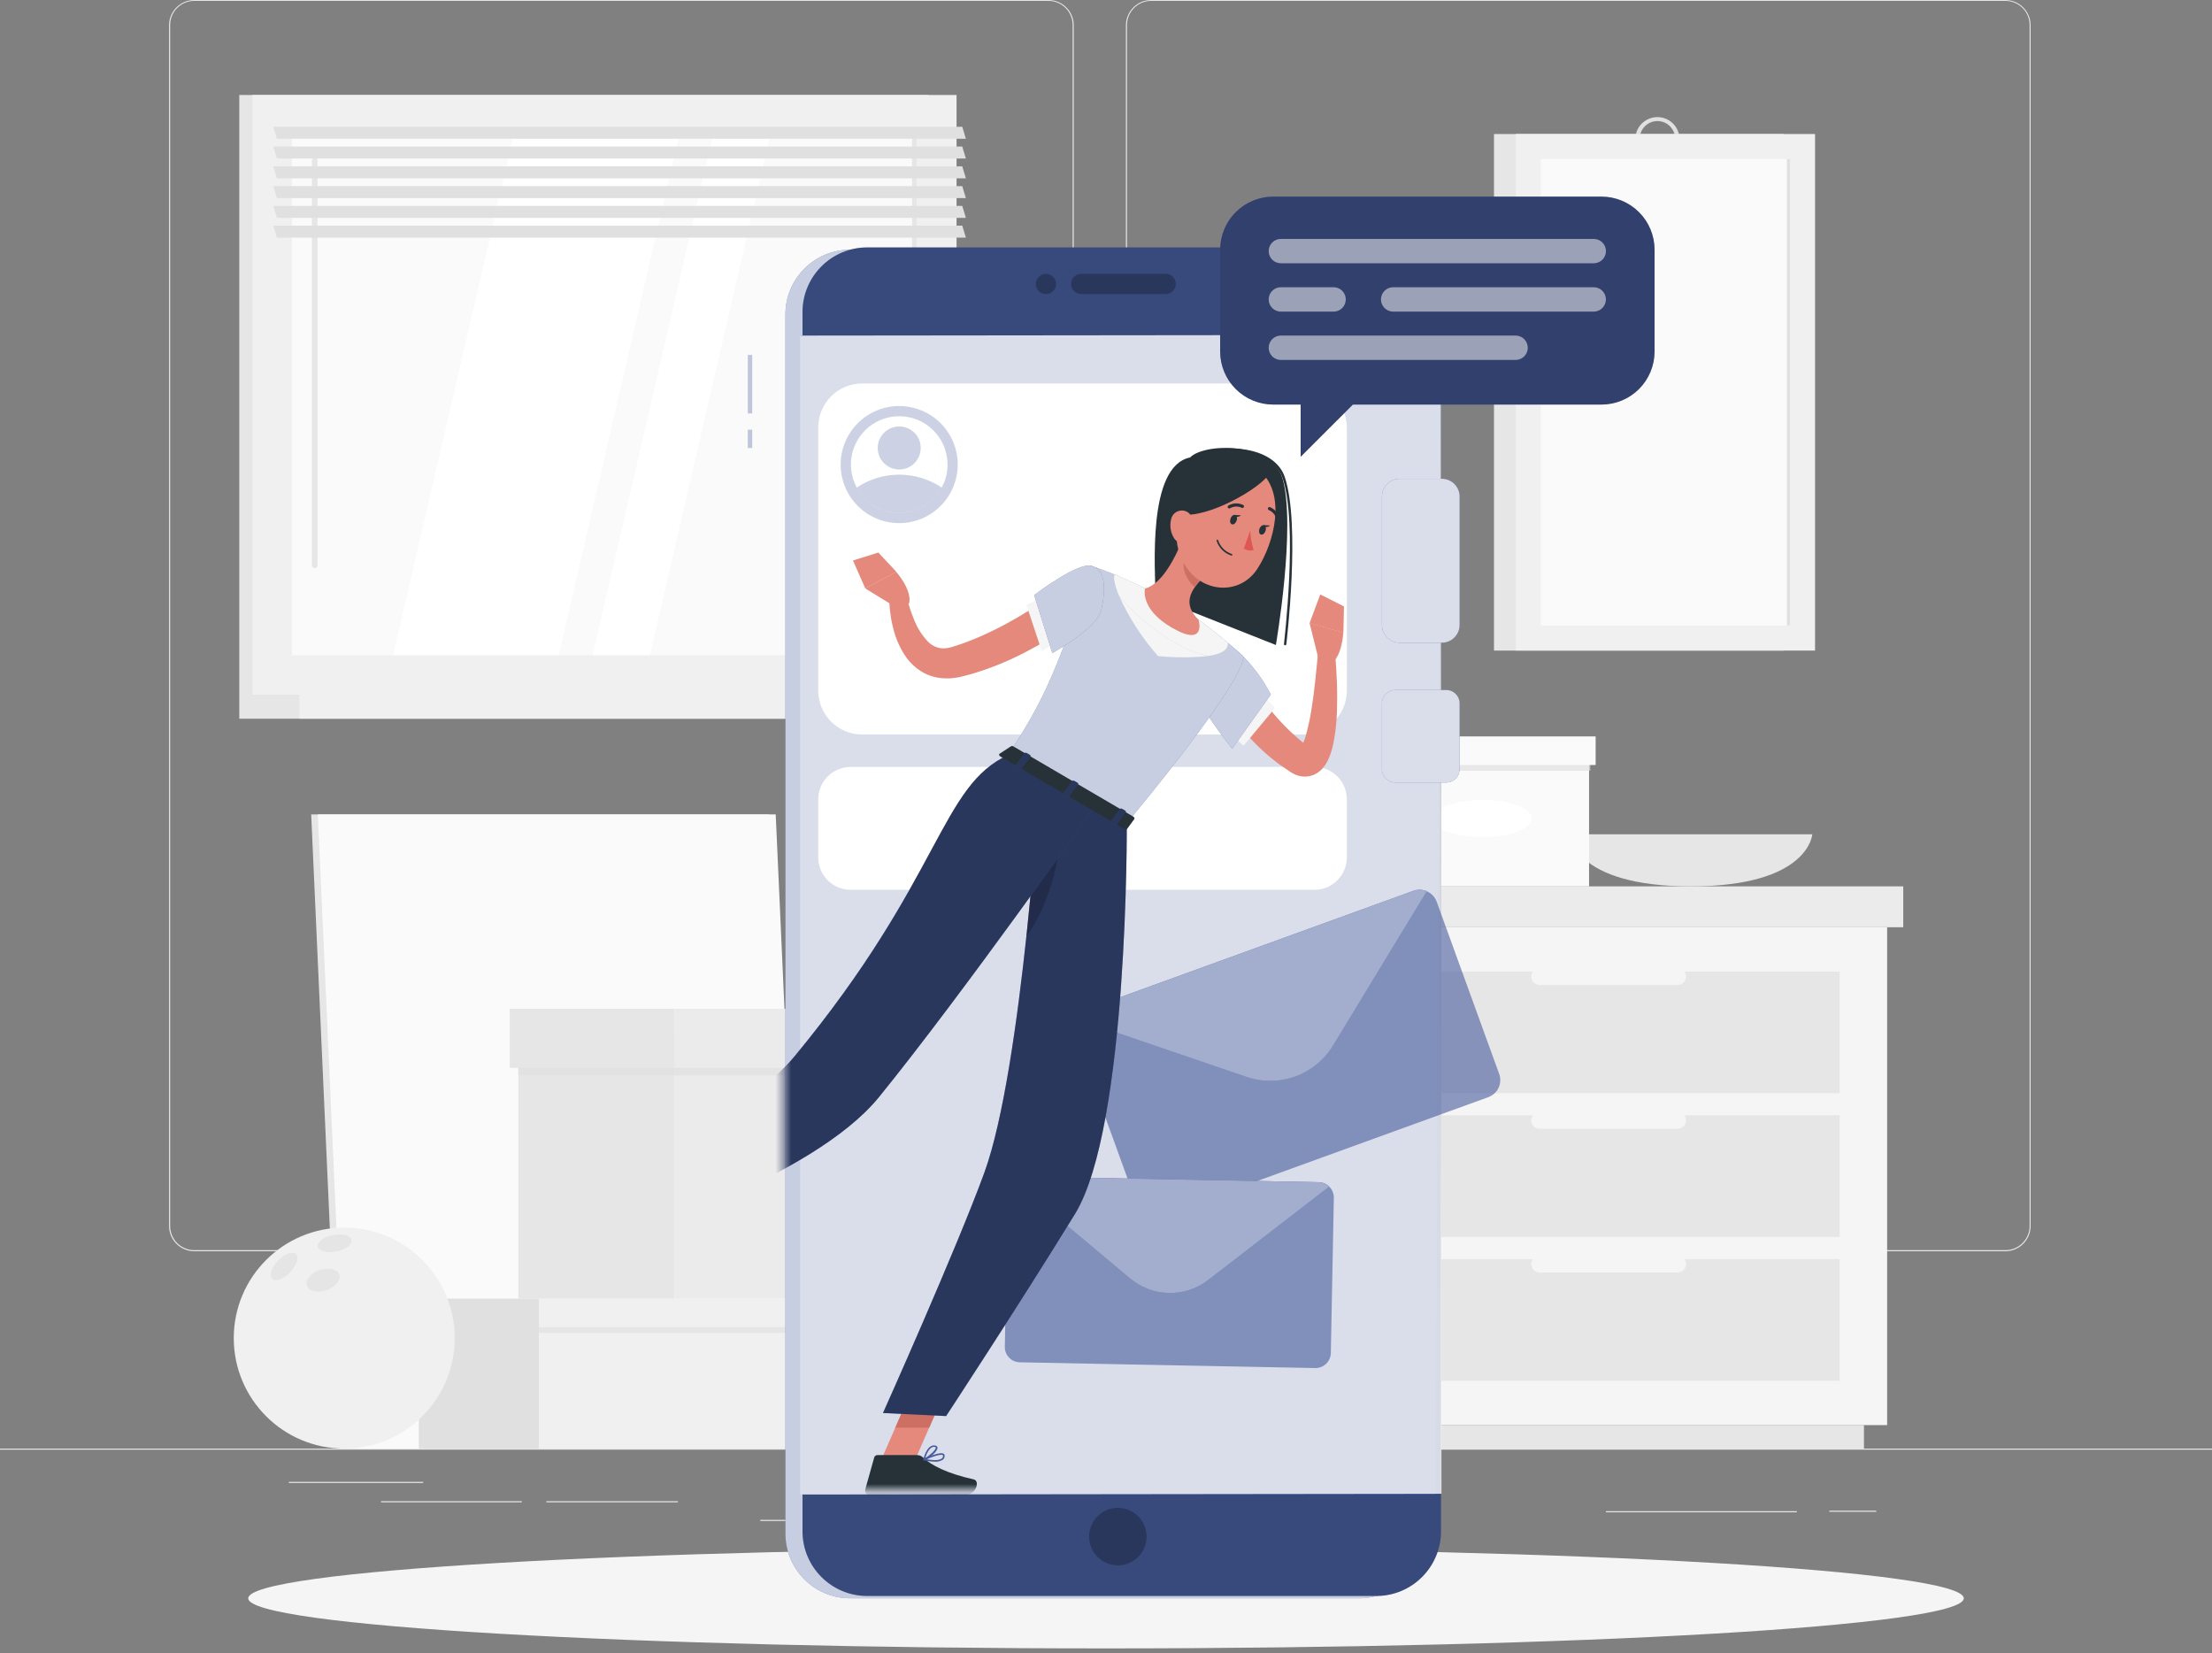 <svg width="281" height="210" viewBox="0 0 281 210" fill="none" xmlns="http://www.w3.org/2000/svg">
    <rect x="0" y="0" width="281" height="210" fill="#808080" stroke="none"/>
    <path d="M281 183.999H0V184.139H281V183.999Z" fill="#E6E6E6"/>
    <path d="M238.35 191.884H232.387V192.024H238.35V191.884Z" fill="#E6E6E6"/>
    <path d="M228.262 191.951H204.012V192.092H228.262V191.951Z" fill="#E6E6E6"/>
    <path d="M174.035 190.614H133.11V190.754H174.035V190.614Z" fill="#E6E6E6"/>
    <path d="M109.567 193.053H96.58V193.193H109.567V193.053Z" fill="#E6E6E6"/>
    <path d="M66.288 190.681H48.405V190.822H66.288V190.681Z" fill="#E6E6E6"/>
    <path d="M86.121 190.681H69.407V190.822H86.121V190.681Z" fill="#E6E6E6"/>
    <path d="M53.761 188.225H36.693V188.366H53.761V188.225Z" fill="#E6E6E6"/>
    <path d="M133.194 158.934H24.677C23.827 158.932 23.013 158.593 22.412 157.992C21.811 157.39 21.474 156.575 21.474 155.725V3.181C21.482 2.336 21.822 1.528 22.422 0.932C23.022 0.336 23.832 0.001 24.677 0H133.194C134.045 0 134.861 0.338 135.463 0.94C136.065 1.542 136.403 2.358 136.403 3.209V155.725C136.403 156.576 136.065 157.392 135.463 157.994C134.861 158.596 134.045 158.934 133.194 158.934ZM24.677 0.112C23.865 0.114 23.086 0.438 22.511 1.013C21.937 1.588 21.615 2.368 21.615 3.181V155.725C21.615 156.537 21.937 157.317 22.511 157.892C23.086 158.468 23.865 158.792 24.677 158.793H133.194C134.007 158.792 134.787 158.468 135.362 157.893C135.937 157.318 136.261 156.538 136.263 155.725V3.181C136.261 2.368 135.937 1.588 135.362 1.013C134.787 0.438 134.007 0.114 133.194 0.112H24.677Z" fill="#E6E6E6"/>
    <path d="M254.76 158.934H146.238C145.387 158.932 144.572 158.594 143.97 157.992C143.369 157.391 143.03 156.575 143.029 155.725V3.181C143.038 2.335 143.38 1.527 143.98 0.932C144.581 0.336 145.392 0.001 146.238 0H254.76C255.604 0.003 256.413 0.338 257.012 0.934C257.611 1.529 257.95 2.337 257.958 3.181V155.725C257.958 156.574 257.621 157.388 257.022 157.99C256.423 158.591 255.609 158.931 254.76 158.934ZM146.238 0.112C145.424 0.114 144.645 0.438 144.07 1.013C143.495 1.588 143.171 2.368 143.169 3.181V155.725C143.171 156.538 143.495 157.318 144.07 157.893C144.645 158.468 145.424 158.792 146.238 158.793H254.76C255.573 158.792 256.353 158.468 256.928 157.893C257.503 157.318 257.827 156.538 257.829 155.725V3.181C257.827 2.368 257.503 1.588 256.928 1.013C256.353 0.438 255.573 0.114 254.76 0.112H146.238Z" fill="#E6E6E6"/>
    <path d="M117.93 12.066H30.398V88.234H117.93V12.066Z" fill="#E6E6E6"/>
    <path d="M121.516 12.066H32.073V88.234H121.516V12.066Z" fill="#F0F0F0"/>
    <path d="M117.93 88.234H30.398V91.291H117.93V88.234Z" fill="#E6E6E6"/>
    <path d="M127.484 88.234H38.042V91.291H127.484V88.234Z" fill="#F0F0F0"/>
    <path d="M116.502 83.221V17.079L37.092 17.079V83.221H116.502Z" fill="#FAFAFA"/>
    <path d="M49.951 83.221L65.271 17.079H86.295L70.975 83.221H49.951Z" fill="white"/>
    <path d="M39.981 72.166C39.885 72.166 39.794 72.129 39.726 72.061C39.659 71.994 39.621 71.902 39.621 71.807V20.339C39.621 20.243 39.659 20.152 39.726 20.084C39.794 20.017 39.885 19.979 39.981 19.979C40.076 19.979 40.168 20.017 40.235 20.084C40.303 20.152 40.34 20.243 40.34 20.339V71.807C40.34 71.902 40.303 71.994 40.235 72.061C40.168 72.129 40.076 72.166 39.981 72.166Z" fill="#E6E6E6"/>
    <path d="M75.286 83.221L90.606 17.079H97.878L82.558 83.221H75.286Z" fill="white"/>
    <path d="M116.497 83.215V17.074H115.862V83.215H116.497Z" fill="#E6E6E6"/>
    <path d="M122.701 17.624H35.17L34.709 16.101H122.24L122.701 17.624Z" fill="#E0E0E0"/>
    <path d="M122.701 20.136H35.17L34.709 18.613H122.24L122.701 20.136Z" fill="#E0E0E0"/>
    <path d="M122.701 22.649H35.17L34.709 21.126H122.24L122.701 22.649Z" fill="#E0E0E0"/>
    <path d="M122.701 25.161H35.17L34.709 23.638H122.24L122.701 25.161Z" fill="#E0E0E0"/>
    <path d="M122.701 27.673H35.17L34.709 26.15H122.24L122.701 27.673Z" fill="#E0E0E0"/>
    <path d="M122.701 30.185H35.17L34.709 28.662H122.24L122.701 30.185Z" fill="#E0E0E0"/>
    <path d="M226.593 17.023H189.788V82.636H226.593V17.023Z" fill="#E6E6E6"/>
    <path d="M210.52 20.491C209.965 20.485 209.425 20.315 208.966 20.003C208.508 19.691 208.152 19.25 207.944 18.736C207.735 18.223 207.684 17.659 207.795 17.115C207.907 16.572 208.177 16.074 208.571 15.684C208.965 15.294 209.466 15.029 210.01 14.923C210.554 14.816 211.118 14.874 211.63 15.087C212.141 15.301 212.579 15.661 212.886 16.122C213.194 16.584 213.358 17.126 213.358 17.68C213.35 18.428 213.048 19.143 212.517 19.669C211.985 20.195 211.268 20.491 210.52 20.491ZM210.52 15.376C210.076 15.382 209.644 15.518 209.279 15.769C208.913 16.019 208.629 16.372 208.463 16.783C208.297 17.195 208.257 17.646 208.346 18.08C208.436 18.514 208.653 18.912 208.968 19.224C209.284 19.535 209.684 19.746 210.119 19.831C210.555 19.915 211.005 19.869 211.414 19.698C211.824 19.527 212.173 19.239 212.419 18.87C212.665 18.501 212.796 18.068 212.796 17.624C212.796 17.327 212.737 17.032 212.622 16.758C212.507 16.483 212.339 16.234 212.127 16.025C211.916 15.816 211.665 15.651 211.389 15.539C211.113 15.428 210.817 15.373 210.52 15.376Z" fill="#E0E0E0"/>
    <path d="M230.572 17.023H192.558V82.636H230.572V17.023Z" fill="#F0F0F0"/>
    <path d="M227.391 79.45V20.204L195.744 20.204V79.45H227.391Z" fill="#FAFAFA"/>
    <path d="M227.391 79.45V20.204H226.997V79.45H227.391Z" fill="#E0E0E0"/>
    <path d="M199.375 105.971C199.375 105.971 199.768 112.585 214.802 112.585C229.835 112.585 230.223 105.971 230.223 105.971H199.375Z" fill="#E6E6E6"/>
    <path d="M168.971 117.778H153.617V181.015H168.971V117.778Z" fill="#E6E6E6"/>
    <path d="M236.787 181.015H156.567V183.999H236.787V181.015Z" fill="#E6E6E6"/>
    <path d="M168.971 181.015H239.732V117.778H168.971V181.015Z" fill="#F5F5F5"/>
    <path d="M175.007 157.118H233.696V141.675H175.007V157.118Z" fill="#E6E6E6"/>
    <path d="M175.007 175.383H233.696V159.94H175.007V175.383Z" fill="#E6E6E6"/>
    <path d="M213.127 143.366H195.576C195.296 143.366 195.027 143.255 194.829 143.057C194.631 142.859 194.52 142.59 194.52 142.31C194.52 142.029 194.631 141.76 194.829 141.561C195.027 141.361 195.295 141.249 195.576 141.247H213.127C213.408 141.249 213.677 141.361 213.875 141.561C214.073 141.76 214.184 142.029 214.184 142.31C214.184 142.59 214.073 142.859 213.874 143.057C213.676 143.255 213.408 143.366 213.127 143.366Z" fill="#F5F5F5"/>
    <path d="M175.007 138.853H233.696V123.41H175.007V138.853Z" fill="#E6E6E6"/>
    <path d="M213.127 125.107H195.576C195.295 125.105 195.027 124.993 194.829 124.794C194.631 124.595 194.52 124.325 194.52 124.045C194.52 123.764 194.631 123.496 194.829 123.297C195.027 123.099 195.296 122.988 195.576 122.988H213.127C213.408 122.988 213.676 123.099 213.874 123.297C214.073 123.496 214.184 123.764 214.184 124.045C214.184 124.325 214.073 124.595 213.875 124.794C213.677 124.993 213.408 125.105 213.127 125.107Z" fill="#F5F5F5"/>
    <path d="M213.127 161.631H195.576C195.295 161.63 195.027 161.517 194.829 161.318C194.631 161.119 194.52 160.85 194.52 160.569C194.52 160.289 194.631 160.02 194.829 159.822C195.027 159.624 195.296 159.512 195.576 159.512H213.127C213.408 159.512 213.676 159.624 213.874 159.822C214.073 160.02 214.184 160.289 214.184 160.569C214.184 160.85 214.073 161.119 213.875 161.318C213.677 161.517 213.408 161.63 213.127 161.631Z" fill="#F5F5F5"/>
    <path d="M241.778 112.585H168.971V117.778H241.778V112.585Z" fill="#EBEBEB"/>
    <path d="M151.47 117.784H168.971V112.591H151.47V117.784Z" fill="#E0E0E0"/>
    <path d="M159.529 112.585H174.788V94.298H159.529V112.585Z" fill="#E6E6E6"/>
    <path d="M201.865 94.304H174.788V112.591H201.865V94.304Z" fill="#FAFAFA"/>
    <path d="M194.57 103.97C194.57 105.279 191.76 106.336 188.326 106.336C184.892 106.336 182.088 105.263 182.088 103.97C182.088 102.677 184.898 101.604 188.337 101.604C191.777 101.604 194.57 102.649 194.57 103.97Z" fill="white"/>
    <g style="mix-blend-mode:multiply" opacity="0.7">
        <path d="M159.529 97.895H202.022V96.641H159.529V97.895Z" fill="#E0E0E0"/>
    </g>
    <path d="M158.681 97.175H174.782V93.545H158.681V97.175Z" fill="#E6E6E6"/>
    <path d="M202.702 93.539H174.788V97.17H202.702V93.539Z" fill="#FAFAFA"/>
    <path d="M97.698 103.442H39.531L43.162 183.999H101.329L97.698 103.442Z" fill="#E6E6E6"/>
    <path d="M98.541 103.442H40.374L44.005 183.999H102.172L98.541 103.442Z" fill="#FAFAFA"/>
    <path d="M53.199 183.999H68.457V165.711H53.199V183.999Z" fill="#E0E0E0"/>
    <path d="M141.506 165.711H68.463V183.999H141.506V165.711Z" fill="#F0F0F0"/>
    <g style="mix-blend-mode:multiply" opacity="0.7">
        <path d="M53.199 169.308H141.664V168.055H53.199V169.308Z" fill="#E0E0E0"/>
    </g>
    <path d="M52.362 168.583H68.463V164.953H52.362V168.583Z" fill="#E0E0E0"/>
    <path d="M142.349 164.953H68.463V168.583H142.349V164.953Z" fill="#F0F0F0"/>
    <path d="M65.85 164.953H85.705V131.913H65.85V164.953Z" fill="#E6E6E6"/>
    <path d="M135.313 131.913H85.699V164.953H135.313V131.913Z" fill="#EBEBEB"/>
    <g style="mix-blend-mode:multiply" opacity="0.7">
        <path d="M65.844 136.589H135.521V134.959H65.844V136.589Z" fill="#E0E0E0"/>
    </g>
    <path d="M64.754 135.644H85.705V128.136H64.754V135.644Z" fill="#E6E6E6"/>
    <path d="M136.408 128.136H85.699V135.644H136.408V128.136Z" fill="#EBEBEB"/>
    <path d="M43.729 183.999C51.48 183.999 57.763 177.716 57.763 169.966C57.763 162.215 51.48 155.932 43.729 155.932C35.979 155.932 29.696 162.215 29.696 169.966C29.696 177.716 35.979 183.999 43.729 183.999Z" fill="#F0F0F0"/>
    <g style="mix-blend-mode:multiply" opacity="0.7">
        <path d="M36.856 161.598C37.688 160.732 38.025 159.698 37.598 159.293C37.171 158.889 36.154 159.254 35.322 160.119C34.49 160.985 34.153 162.019 34.574 162.429C34.996 162.84 36.019 162.469 36.856 161.598Z" fill="#E0E0E0"/>
    </g>
    <g style="mix-blend-mode:multiply" opacity="0.7">
        <path d="M42.712 158.967C43.892 158.743 44.763 158.091 44.651 157.512C44.538 156.933 43.493 156.646 42.307 156.877C41.121 157.107 40.262 157.753 40.368 158.332C40.475 158.911 41.504 159.198 42.712 158.967Z" fill="#E0E0E0"/>
    </g>
    <g style="mix-blend-mode:multiply" opacity="0.7">
        <path d="M41.487 163.868C42.611 163.469 43.347 162.581 43.1 161.884C42.853 161.187 41.734 160.946 40.599 161.322C39.464 161.699 38.745 162.609 38.986 163.306C39.228 164.003 40.352 164.267 41.487 163.868Z" fill="#E0E0E0"/>
    </g>
    <path d="M140.5 209.379C200.68 209.379 249.466 206.53 249.466 203.017C249.466 199.503 200.68 196.655 140.5 196.655C80.32 196.655 31.534 199.503 31.534 203.017C31.534 206.53 80.32 209.379 140.5 209.379Z" fill="#F5F5F5"/>
    <path d="M172.669 31.719H107.994C103.456 31.719 99.777 35.398 99.777 39.936V194.795C99.777 199.333 103.456 203.011 107.994 203.011H172.669C177.207 203.011 180.885 199.333 180.885 194.795V39.936C180.885 35.398 177.207 31.719 172.669 31.719Z" fill="#465B9B"/>
    <path opacity="0.7" d="M172.669 31.719H107.994C103.456 31.719 99.777 35.398 99.777 39.936V194.795C99.777 199.333 103.456 203.011 107.994 203.011H172.669C177.207 203.011 180.885 199.333 180.885 194.795V39.936C180.885 35.398 177.207 31.719 172.669 31.719Z" fill="white"/>
    <path d="M174.838 31.427H110.163C105.625 31.427 101.947 35.106 101.947 39.643V194.503C101.947 199.04 105.625 202.719 110.163 202.719H174.838C179.376 202.719 183.055 199.04 183.055 194.503V39.643C183.055 35.106 179.376 31.427 174.838 31.427Z" fill="#465B9B"/>
    <path opacity="0.2" d="M174.838 31.427H110.163C105.625 31.427 101.947 35.106 101.947 39.643V194.503C101.947 199.04 105.625 202.719 110.163 202.719H174.838C179.376 202.719 183.055 199.04 183.055 194.503V39.643C183.055 35.106 179.376 31.427 174.838 31.427Z" fill="black"/>
    <path d="M145.664 195.171C145.666 195.895 145.452 196.604 145.05 197.206C144.649 197.809 144.077 198.278 143.408 198.556C142.74 198.834 142.004 198.907 141.293 198.766C140.583 198.625 139.931 198.276 139.419 197.764C138.907 197.252 138.558 196.6 138.417 195.889C138.276 195.179 138.349 194.443 138.627 193.774C138.904 193.105 139.374 192.534 139.977 192.133C140.579 191.731 141.287 191.517 142.011 191.518C142.98 191.518 143.909 191.903 144.594 192.588C145.28 193.273 145.664 194.202 145.664 195.171Z" fill="#465B9B"/>
    <path opacity="0.4" d="M145.664 195.171C145.666 195.895 145.452 196.604 145.05 197.206C144.649 197.809 144.077 198.278 143.408 198.556C142.74 198.834 142.004 198.907 141.293 198.766C140.583 198.625 139.931 198.276 139.419 197.764C138.907 197.252 138.558 196.6 138.417 195.889C138.276 195.179 138.349 194.443 138.627 193.774C138.904 193.105 139.374 192.534 139.977 192.133C140.579 191.731 141.287 191.517 142.011 191.518C142.98 191.518 143.909 191.903 144.594 192.588C145.28 193.273 145.664 194.202 145.664 195.171Z" fill="black"/>
    <path d="M182.402 189.815H101.699V42.617H182.964L182.402 189.815Z" fill="#465B9B"/>
    <path opacity="0.8" d="M183.116 189.737L101.654 189.832V42.628L183.043 42.543L183.116 189.737Z" fill="white"/>
    <path opacity="0.33" d="M95.557 45.084H94.995V52.513H95.557V45.084Z" fill="#465B9B"/>
    <path opacity="0.33" d="M95.557 54.576H94.995V56.903H95.557V54.576Z" fill="#465B9B"/>
    <path d="M165.509 48.709H109.528C106.443 48.709 103.942 51.21 103.942 54.295V87.711C103.942 90.796 106.443 93.298 109.528 93.298H165.509C168.594 93.298 171.095 90.796 171.095 87.711V54.295C171.095 51.21 168.594 48.709 165.509 48.709Z" fill="white"/>
    <path opacity="0.27" d="M117.097 65.87C120.885 64.286 122.672 59.931 121.088 56.142C119.504 52.354 115.149 50.567 111.36 52.151C107.572 53.735 105.785 58.09 107.369 61.879C108.953 65.667 113.308 67.454 117.097 65.87Z" fill="#465B9B"/>
    <path d="M120.369 59.01C120.373 60.031 120.118 61.037 119.627 61.932C118.914 63.248 117.745 64.257 116.34 64.771C114.935 65.285 113.391 65.268 111.997 64.723C110.604 64.178 109.457 63.143 108.773 61.813C108.09 60.482 107.915 58.947 108.283 57.497C108.651 56.047 109.537 54.782 110.772 53.938C112.008 53.095 113.509 52.732 114.994 52.918C116.478 53.104 117.844 53.825 118.834 54.947C119.824 56.069 120.369 57.514 120.369 59.01Z" fill="white"/>
    <path opacity="0.27" d="M119.627 61.927C119.101 62.898 118.321 63.71 117.372 64.275C116.422 64.84 115.337 65.139 114.232 65.139C113.127 65.139 112.042 64.84 111.093 64.275C110.143 63.71 109.364 62.898 108.837 61.927C110.434 60.86 112.312 60.291 114.232 60.291C116.153 60.291 118.03 60.86 119.627 61.927Z" fill="#465B9B"/>
    <path opacity="0.27" d="M114.232 59.634C115.74 59.634 116.963 58.411 116.963 56.903C116.963 55.394 115.74 54.171 114.232 54.171C112.723 54.171 111.5 55.394 111.5 56.903C111.5 58.411 112.723 59.634 114.232 59.634Z" fill="#465B9B"/>
    <path d="M166.976 97.417H108.061C105.786 97.417 103.942 99.261 103.942 101.536V108.904C103.942 111.179 105.786 113.024 108.061 113.024H166.976C169.251 113.024 171.095 111.179 171.095 108.904V101.536C171.095 99.261 169.251 97.417 166.976 97.417Z" fill="white"/>
    <path opacity="0.6" d="M182.509 114.536L190.45 136.42C190.655 136.992 190.625 137.623 190.367 138.173C190.109 138.724 189.644 139.15 189.073 139.359L147.412 154.471C146.84 154.676 146.211 154.647 145.66 154.39C145.11 154.134 144.683 153.67 144.473 153.1L136.532 131.21C136.326 130.638 136.355 130.008 136.613 129.458C136.871 128.908 137.337 128.483 137.909 128.276L179.57 113.159C180.142 112.954 180.772 112.984 181.323 113.242C181.874 113.5 182.3 113.965 182.509 114.536Z" fill="#465B9B"/>
    <path d="M181.25 113.209L169.341 132.806C168.239 134.623 166.548 136.009 164.55 136.734C162.551 137.458 160.366 137.478 158.354 136.791L136.65 129.384C136.911 128.863 137.362 128.461 137.909 128.26L179.57 113.142C180.118 112.952 180.719 112.976 181.25 113.209Z" fill="#465B9B"/>
    <path opacity="0.5" d="M181.25 113.209L169.341 132.806C168.239 134.623 166.548 136.009 164.55 136.734C162.551 137.458 160.366 137.478 158.354 136.791L136.65 129.384C136.911 128.863 137.362 128.461 137.909 128.26L179.57 113.142C180.118 112.952 180.719 112.976 181.25 113.209Z" fill="white"/>
    <path opacity="0.6" d="M169.443 152.15L169.061 171.865C169.049 172.379 168.834 172.868 168.464 173.225C168.093 173.582 167.597 173.778 167.082 173.77L129.546 173.04C129.292 173.035 129.041 172.979 128.807 172.877C128.574 172.775 128.363 172.628 128.187 172.444C128.01 172.26 127.872 172.044 127.779 171.807C127.687 171.569 127.642 171.316 127.647 171.062L128.023 151.347C128.03 151.08 128.091 150.817 128.202 150.575C128.313 150.333 128.472 150.115 128.67 149.936C129.035 149.609 129.511 149.432 130.002 149.441L167.538 150.166C168.053 150.178 168.543 150.393 168.9 150.765C169.257 151.137 169.452 151.635 169.443 152.15Z" fill="#465B9B"/>
    <path d="M168.853 150.717L153.476 162.587C152.05 163.686 150.292 164.267 148.492 164.232C146.691 164.197 144.956 163.549 143.574 162.395L128.698 149.936C129.063 149.609 129.539 149.432 130.03 149.441L167.566 150.166C168.048 150.184 168.507 150.38 168.853 150.717Z" fill="#465B9B"/>
    <path opacity="0.5" d="M168.853 150.717L153.476 162.587C152.05 163.686 150.292 164.267 148.492 164.232C146.691 164.197 144.956 163.549 143.574 162.395L128.698 149.936C129.063 149.609 129.539 149.432 130.03 149.441L167.566 150.166C168.048 150.184 168.507 150.38 168.853 150.717Z" fill="white"/>
    <path d="M131.581 36.063C131.582 35.808 131.659 35.559 131.802 35.347C131.944 35.135 132.147 34.97 132.383 34.873C132.619 34.776 132.879 34.752 133.129 34.802C133.38 34.852 133.609 34.976 133.79 35.157C133.97 35.338 134.092 35.568 134.142 35.819C134.191 36.07 134.165 36.329 134.067 36.565C133.969 36.801 133.804 37.002 133.591 37.144C133.379 37.286 133.129 37.362 132.874 37.362C132.703 37.362 132.535 37.328 132.378 37.263C132.221 37.197 132.078 37.102 131.958 36.981C131.838 36.861 131.742 36.717 131.678 36.56C131.613 36.402 131.58 36.234 131.581 36.063Z" fill="#465B9B"/>
    <path d="M137.341 34.771H148.081C148.424 34.772 148.752 34.909 148.994 35.151C149.236 35.393 149.372 35.721 149.374 36.063C149.374 36.407 149.238 36.736 148.996 36.98C148.753 37.223 148.425 37.36 148.081 37.362H137.341C136.998 37.36 136.669 37.223 136.427 36.98C136.185 36.736 136.049 36.407 136.049 36.063C136.05 35.721 136.187 35.393 136.429 35.151C136.671 34.909 136.999 34.772 137.341 34.771Z" fill="#465B9B"/>
    <path opacity="0.4" d="M131.581 36.063C131.582 35.808 131.659 35.559 131.802 35.347C131.944 35.135 132.147 34.97 132.383 34.873C132.619 34.776 132.879 34.752 133.129 34.802C133.38 34.852 133.609 34.976 133.79 35.157C133.97 35.338 134.092 35.568 134.142 35.819C134.191 36.07 134.165 36.329 134.067 36.565C133.969 36.801 133.804 37.002 133.591 37.144C133.379 37.286 133.129 37.362 132.874 37.362C132.703 37.362 132.535 37.328 132.378 37.263C132.221 37.197 132.078 37.102 131.958 36.981C131.838 36.861 131.742 36.717 131.678 36.56C131.613 36.402 131.58 36.234 131.581 36.063Z" fill="black"/>
    <path opacity="0.4" d="M137.341 34.771H148.081C148.424 34.772 148.752 34.909 148.994 35.151C149.236 35.393 149.372 35.721 149.374 36.063C149.374 36.407 149.238 36.736 148.996 36.98C148.753 37.223 148.425 37.36 148.081 37.362H137.341C136.998 37.36 136.669 37.223 136.427 36.98C136.185 36.736 136.049 36.407 136.049 36.063C136.05 35.721 136.187 35.393 136.429 35.151C136.671 34.909 136.999 34.772 137.341 34.771Z" fill="black"/>
    <path d="M183.167 60.814H177.811C176.566 60.814 175.557 61.823 175.557 63.068V79.382C175.557 80.627 176.566 81.636 177.811 81.636H183.167C184.411 81.636 185.42 80.627 185.42 79.382V63.068C185.42 61.823 184.411 60.814 183.167 60.814Z" fill="#465B9B"/>
    <path opacity="0.8" d="M183.167 60.814H177.811C176.566 60.814 175.557 61.823 175.557 63.068V79.382C175.557 80.627 176.566 81.636 177.811 81.636H183.167C184.411 81.636 185.42 80.627 185.42 79.382V63.068C185.42 61.823 184.411 60.814 183.167 60.814Z" fill="white"/>
    <path d="M183.729 87.644H177.249C176.314 87.644 175.557 88.401 175.557 89.335V97.698C175.557 98.632 176.314 99.39 177.249 99.39H183.729C184.663 99.39 185.42 98.632 185.42 97.698V89.335C185.42 88.401 184.663 87.644 183.729 87.644Z" fill="#465B9B"/>
    <path opacity="0.8" d="M183.729 87.644H177.249C176.314 87.644 175.557 88.401 175.557 89.335V97.698C175.557 98.632 176.314 99.39 177.249 99.39H183.729C184.663 99.39 185.42 98.632 185.42 97.698V89.335C185.42 88.401 184.663 87.644 183.729 87.644Z" fill="white"/>
    <mask id="mask0_147_3228" style="mask-type:luminance" maskUnits="userSpaceOnUse" x="99" y="42" width="82" height="148">
        <path d="M180.711 42.043H99.603V189.248H180.711V42.043Z" fill="white"/>
    </mask>
    <g mask="url(#mask0_147_3228)">
        <path d="M111.826 185.702L115.957 186.101L120.256 176.271L116.125 175.867L111.826 185.702Z" fill="#E4897B"/>
        <path d="M120.256 176.271L118.042 181.341H113.731L116.12 175.867L120.256 176.271Z" fill="#CE6F64"/>
        <path d="M158.276 85.098L158.411 85.401L158.585 85.756C158.697 85.992 158.827 86.233 158.956 86.475C159.22 86.953 159.518 87.436 159.799 87.897C160.391 88.84 161.042 89.745 161.749 90.606C162.468 91.458 163.236 92.269 164.048 93.034C164.469 93.404 164.879 93.787 165.318 94.157L165.975 94.674L166.127 94.798C166.056 94.776 165.982 94.761 165.908 94.753C165.745 94.737 165.581 94.762 165.43 94.826C165.338 94.853 165.257 94.906 165.194 94.978C165.155 95.034 165.256 94.944 165.34 94.798C165.563 94.388 165.738 93.955 165.863 93.506C166.171 92.414 166.414 91.305 166.588 90.184C166.779 89.026 166.936 87.841 167.06 86.655C167.184 85.469 167.313 84.261 167.425 83.081L169.595 83.047C169.729 84.3 169.786 85.52 169.836 86.767C169.887 88.015 169.864 89.251 169.836 90.516C169.787 91.816 169.638 93.11 169.392 94.388C169.25 95.124 169.022 95.841 168.712 96.523C168.488 97.007 168.18 97.446 167.802 97.822C167.509 98.097 167.165 98.313 166.79 98.457C166.353 98.621 165.883 98.678 165.419 98.625C165.043 98.576 164.677 98.462 164.34 98.288C164.205 98.22 164.074 98.145 163.946 98.063L163.733 97.923L162.912 97.361C162.35 96.99 161.856 96.58 161.344 96.169C160.333 95.325 159.385 94.409 158.506 93.427C157.635 92.437 156.833 91.387 156.107 90.285C155.747 89.723 155.415 89.161 155.095 88.599C154.938 88.301 154.786 88.009 154.64 87.7L154.426 87.222C154.353 87.054 154.297 86.919 154.207 86.689L158.276 85.098Z" fill="#E4897B"/>
        <path d="M160.175 88.004L156.398 93.213L157.961 94.748L161.979 89.914L160.175 88.004Z" fill="#F5F5F5"/>
        <path d="M154.252 81.13C158.506 82.254 161.44 88.223 161.44 88.223L156.528 95.107C156.528 95.107 150.616 87.672 150.768 85.323C150.914 82.861 151.689 80.439 154.252 81.13Z" fill="#465B9B"/>
        <path opacity="0.7" d="M154.252 81.13C158.506 82.254 161.44 88.223 161.44 88.223L156.528 95.107C156.528 95.107 150.616 87.672 150.768 85.323C150.914 82.861 151.689 80.439 154.252 81.13Z" fill="white"/>
        <path d="M157.922 83.328C157.922 83.328 159.321 84.98 143.124 104.583L128.136 95.804C131.957 89.853 134.166 86.093 138.578 71.863C140.934 72.656 143.229 73.619 145.445 74.746C147.797 75.931 150.072 77.261 152.257 78.731C155.022 80.709 157.922 83.328 157.922 83.328Z" fill="#465B9B"/>
        <path opacity="0.7" d="M157.922 83.328C157.922 83.328 159.321 84.98 143.124 104.583L128.136 95.804C131.957 89.853 134.166 86.093 138.578 71.863C140.934 72.656 143.229 73.619 145.445 74.746C147.797 75.931 150.072 77.261 152.257 78.731C155.022 80.709 157.922 83.328 157.922 83.328Z" fill="white"/>
        <path d="M155.977 81.636C154.921 80.759 153.566 79.675 152.257 78.731C150.084 77.243 147.807 75.911 145.445 74.746C144.119 74.055 142.759 73.448 141.601 72.987C141.416 73.296 141.568 74.24 142.135 75.623C144.293 78.405 149.306 82.502 153.488 83.317C155.432 83.035 156.039 82.417 155.977 81.636Z" fill="#F5F5F5"/>
        <path d="M142.135 75.623C143.395 78.429 145.072 81.029 147.109 83.333C149.23 83.545 151.367 83.545 153.488 83.333C149.306 82.502 144.293 78.405 142.135 75.623Z" fill="#F5F5F5"/>
        <path d="M143.141 104.583C143.141 104.583 143.383 143.091 136.555 154.207C129.451 165.768 120.189 179.868 120.189 179.868L112.169 179.48C112.169 179.48 121.521 158.619 125.05 148.936C129.912 135.588 132.16 98.153 132.16 98.153L143.141 104.583Z" fill="#465B9B"/>
        <path opacity="0.4" d="M143.141 104.583C143.141 104.583 143.383 143.091 136.555 154.207C129.451 165.768 120.189 179.868 120.189 179.868L112.169 179.48C112.169 179.48 121.521 158.619 125.05 148.936C129.912 135.588 132.16 98.153 132.16 98.153L143.141 104.583Z" fill="black"/>
        <path opacity="0.2" d="M134.61 105.656C133.311 106.758 132.194 108.057 131.3 109.506C131.047 112.372 130.738 115.592 130.384 118.964C132.828 115.643 134.762 109.815 134.61 105.656Z" fill="black"/>
        <path d="M139.179 102.284C139.179 102.284 122.212 126.371 111.641 139.376C103.098 149.857 78.371 157.36 78.371 157.36L75.353 152.302C75.353 152.302 95.022 141.321 100.89 134.228C119.672 111.523 119.436 99.749 128.158 95.866L139.179 102.284Z" fill="#465B9B"/>
        <path opacity="0.4" d="M139.179 102.284C139.179 102.284 122.212 126.371 111.641 139.376C103.098 149.857 78.371 157.36 78.371 157.36L75.353 152.302C75.353 152.302 95.022 141.321 100.89 134.228C119.672 111.523 119.436 99.749 128.158 95.866L139.179 102.284Z" fill="black"/>
        <path d="M167.476 83.609L166.352 79.113L170.64 80.36C170.64 80.36 170.522 83.384 169.038 84.368L167.476 83.609Z" fill="#E4897B"/>
        <path d="M167.717 75.505L170.73 77.028L170.657 80.383L166.369 79.135L167.717 75.505Z" fill="#E4897B"/>
        <path d="M113.85 77.157L109.916 74.74L113.85 72.638C113.85 72.638 115.867 74.887 115.496 76.629L113.85 77.157Z" fill="#E4897B"/>
        <path d="M108.359 71.194L111.579 70.183L113.872 72.639L109.921 74.74L108.359 71.194Z" fill="#E4897B"/>
        <path d="M116.508 184.825H111.45C111.359 184.826 111.27 184.856 111.198 184.912C111.126 184.968 111.074 185.046 111.051 185.134L109.927 189.152C109.899 189.247 109.894 189.347 109.913 189.443C109.931 189.54 109.972 189.631 110.033 189.709C110.093 189.787 110.171 189.849 110.26 189.891C110.349 189.933 110.447 189.953 110.545 189.95C112.321 189.922 113.186 189.821 115.417 189.821C116.789 189.821 120.341 189.962 122.235 189.962C124.129 189.962 124.483 188.085 123.713 187.916C120.268 187.157 118.289 186.106 117.227 185.106C117.032 184.924 116.775 184.824 116.508 184.825Z" fill="#263238"/>
        <path d="M128.433 94.793L126.972 95.742C126.86 95.815 126.922 95.995 127.096 96.096L142.832 105.296C142.967 105.375 143.118 105.375 143.175 105.296L144.096 104.032C144.158 103.942 144.096 103.796 143.939 103.711L128.765 94.826C128.718 94.79 128.663 94.768 128.604 94.762C128.545 94.756 128.486 94.766 128.433 94.793Z" fill="#263238"/>
        <path d="M137.347 78.309C136.285 79.158 135.273 79.843 134.2 80.557C133.126 81.271 132.036 81.883 130.912 82.49C128.657 83.725 126.282 84.728 123.825 85.486C123.522 85.593 123.196 85.666 122.887 85.75C122.578 85.834 122.28 85.918 121.909 85.997C121.103 86.178 120.273 86.22 119.453 86.121C118.584 86.017 117.748 85.726 117.003 85.267C116.31 84.829 115.703 84.269 115.21 83.614C114.378 82.455 113.782 81.143 113.456 79.753C113.29 79.113 113.17 78.461 113.097 77.803C113.007 77.148 112.964 76.487 112.967 75.825L115.126 75.64C115.386 76.737 115.737 77.81 116.176 78.849C116.559 79.8 117.113 80.672 117.812 81.422C118.063 81.705 118.368 81.934 118.71 82.094C119.052 82.255 119.424 82.344 119.801 82.356C120.198 82.352 120.592 82.29 120.97 82.17C121.459 82.013 122.033 81.833 122.555 81.642C124.718 80.829 126.81 79.838 128.81 78.68C129.833 78.118 130.811 77.472 131.8 76.848C132.789 76.224 133.761 75.522 134.61 74.881L137.347 78.309Z" fill="#E4897B"/>
        <path d="M130.395 76.837L132.34 82.715L134.166 81.619L132.458 75.791L130.395 76.837Z" fill="#F5F5F5"/>
        <path d="M118.756 185.662C118.288 185.653 117.823 185.595 117.368 185.488C117.347 185.483 117.329 185.471 117.315 185.455C117.301 185.439 117.292 185.419 117.289 185.398C117.289 185.377 117.295 185.357 117.306 185.339C117.316 185.321 117.332 185.306 117.351 185.297C117.688 185.134 119.419 184.353 119.88 184.662C119.924 184.693 119.959 184.736 119.981 184.785C120.002 184.835 120.01 184.889 120.004 184.943C120.001 185.038 119.977 185.13 119.933 185.214C119.889 185.298 119.827 185.37 119.751 185.426C119.451 185.606 119.104 185.689 118.756 185.662ZM117.722 185.353C118.284 185.454 119.228 185.567 119.627 185.263C119.681 185.225 119.725 185.175 119.755 185.116C119.786 185.057 119.801 184.992 119.801 184.926C119.804 184.909 119.803 184.891 119.797 184.874C119.791 184.857 119.781 184.842 119.767 184.831C119.515 184.662 118.475 185.022 117.722 185.353Z" fill="#465B9B"/>
        <path d="M117.39 185.488C117.371 185.496 117.348 185.496 117.329 185.488C117.313 185.477 117.301 185.461 117.295 185.443C117.289 185.425 117.289 185.405 117.295 185.387C117.295 185.308 117.733 183.471 118.745 183.6C119.009 183.628 119.076 183.763 119.093 183.864C119.161 184.347 118.003 185.269 117.407 185.505L117.39 185.488ZM118.655 183.774C118.048 183.774 117.683 184.757 117.531 185.201C118.093 184.881 118.913 184.151 118.874 183.87C118.874 183.825 118.812 183.791 118.706 183.78L118.655 183.774Z" fill="#465B9B"/>
        <path d="M129.479 97.687L129.074 97.451C128.995 97.4 128.956 97.322 128.99 97.277L130.204 95.641C130.237 95.596 130.333 95.596 130.412 95.641L130.822 95.883C130.9 95.928 130.94 96.006 130.906 96.051L129.692 97.687C129.658 97.732 129.563 97.732 129.479 97.687Z" fill="#465B9B"/>
        <path d="M141.59 104.774L141.185 104.532C141.107 104.487 141.067 104.408 141.101 104.363L142.315 102.728C142.349 102.683 142.444 102.683 142.523 102.728L142.933 102.964C143.012 103.015 143.051 103.093 143.012 103.138L141.803 104.774C141.77 104.819 141.674 104.819 141.59 104.774Z" fill="#465B9B"/>
        <path d="M135.537 101.227L135.127 100.991C135.048 100.946 135.009 100.868 135.048 100.817L136.256 99.187C136.296 99.137 136.386 99.137 136.47 99.187L136.875 99.423C136.959 99.468 136.993 99.547 136.959 99.598L135.745 101.227C135.711 101.278 135.616 101.278 135.537 101.227Z" fill="#465B9B"/>
        <path opacity="0.4" d="M129.479 97.687L129.074 97.451C128.995 97.4 128.956 97.322 128.99 97.277L130.204 95.641C130.237 95.596 130.333 95.596 130.412 95.641L130.822 95.883C130.9 95.928 130.94 96.006 130.906 96.051L129.692 97.687C129.658 97.732 129.563 97.732 129.479 97.687Z" fill="black"/>
        <path opacity="0.4" d="M141.59 104.774L141.185 104.532C141.107 104.487 141.067 104.408 141.101 104.363L142.315 102.728C142.349 102.683 142.444 102.683 142.523 102.728L142.933 102.964C143.012 103.015 143.051 103.093 143.012 103.138L141.803 104.774C141.77 104.819 141.674 104.819 141.59 104.774Z" fill="black"/>
        <path opacity="0.4" d="M135.537 101.227L135.127 100.991C135.048 100.946 135.009 100.868 135.048 100.817L136.256 99.187C136.296 99.137 136.386 99.137 136.47 99.187L136.875 99.423C136.959 99.468 136.993 99.547 136.959 99.598L135.745 101.227C135.711 101.278 135.616 101.278 135.537 101.227Z" fill="black"/>
        <path d="M146.783 75.87C146.783 72.498 145.659 59.229 151.189 58.105C152.937 56.262 161.597 56.071 162.923 60.758C164.677 66.912 162.08 81.928 162.08 81.928L146.783 75.87Z" fill="#263238"/>
        <path d="M163.233 81.962C163.214 81.96 163.196 81.954 163.18 81.945C163.164 81.936 163.149 81.924 163.138 81.909C163.126 81.895 163.118 81.878 163.113 81.86C163.108 81.842 163.107 81.823 163.109 81.805C163.109 81.653 164.935 66.631 162.918 60.685C162.356 59.055 160.794 57.914 158.478 57.465C155.466 56.874 152.206 57.611 151.301 58.656C151.275 58.682 151.24 58.696 151.203 58.696C151.166 58.696 151.131 58.682 151.105 58.656C151.079 58.629 151.064 58.593 151.064 58.555C151.064 58.517 151.079 58.481 151.105 58.454C152.161 57.228 155.707 56.616 158.551 57.172C160.968 57.639 162.62 58.858 163.205 60.578C165.239 66.597 163.424 81.67 163.407 81.822C163.406 81.843 163.401 81.864 163.392 81.883C163.383 81.902 163.369 81.919 163.352 81.933C163.336 81.946 163.317 81.955 163.296 81.961C163.275 81.966 163.254 81.966 163.233 81.962Z" fill="#263238"/>
        <path d="M150.615 67.479C149.767 69.918 147.845 74.184 145.456 74.746C145.456 74.746 144.754 77.32 148.828 79.703C153.324 82.322 152.268 78.731 152.268 78.731C150.166 76.719 151.284 74.943 152.706 73.493L150.615 67.479Z" fill="#E4897B"/>
        <path d="M151.459 69.93L152.695 73.487C152.361 73.823 152.054 74.186 151.779 74.572C150.925 73.892 150.009 72.234 150.481 71.2C150.728 70.721 151.059 70.291 151.459 69.93Z" fill="#CE6F64"/>
        <path d="M150.649 62.618C149.486 66.704 148.907 68.407 150.205 71.166C152.156 75.325 157.421 75.859 159.759 72.206C161.884 68.918 163.424 62.792 160.074 59.842C159.34 59.188 158.451 58.733 157.492 58.518C156.532 58.303 155.534 58.336 154.591 58.614C153.648 58.892 152.792 59.405 152.102 60.106C151.412 60.806 150.912 61.671 150.649 62.618Z" fill="#E4897B"/>
        <path d="M149.452 65.192C152.358 66.277 159.186 62.674 161.046 60.466C161.294 57.06 153.308 58.403 153.308 58.403C153.308 58.403 149.048 57.094 149.452 65.192Z" fill="#263238"/>
        <path d="M148.761 66.007C148.572 66.805 148.707 67.646 149.138 68.345C149.7 69.266 150.734 68.907 151.183 67.996C151.588 67.165 151.774 65.675 150.902 65.074C150.709 64.946 150.486 64.869 150.255 64.849C150.024 64.829 149.792 64.868 149.579 64.96C149.366 65.053 149.18 65.197 149.037 65.38C148.895 65.563 148.8 65.778 148.761 66.007Z" fill="#E4897B"/>
        <path d="M156.32 65.872C156.202 66.198 156.281 66.524 156.494 66.597C156.708 66.67 156.972 66.468 157.09 66.142C157.208 65.816 157.124 65.496 156.91 65.417C156.697 65.338 156.432 65.546 156.32 65.872Z" fill="#263238"/>
        <path d="M159.995 67.17C159.883 67.496 159.962 67.817 160.175 67.895C160.389 67.974 160.653 67.766 160.765 67.44C160.878 67.114 160.799 66.788 160.591 66.715C160.383 66.642 160.113 66.844 159.995 67.17Z" fill="#263238"/>
        <path d="M160.49 66.698L161.35 66.749C161.35 66.749 160.732 67.221 160.49 66.698Z" fill="#263238"/>
        <path d="M158.826 67.384C158.856 68.227 159 69.063 159.253 69.868C159.046 69.929 158.828 69.943 158.614 69.91C158.4 69.877 158.197 69.797 158.017 69.677L158.826 67.384Z" fill="#DE5753"/>
        <path d="M156.455 70.565H156.421C155.98 70.421 155.579 70.175 155.253 69.845C154.926 69.516 154.683 69.113 154.544 68.671C154.539 68.644 154.544 68.616 154.559 68.593C154.573 68.57 154.596 68.554 154.623 68.547C154.636 68.544 154.649 68.543 154.662 68.546C154.675 68.548 154.688 68.553 154.699 68.56C154.71 68.568 154.72 68.577 154.727 68.589C154.734 68.6 154.739 68.613 154.741 68.626C154.877 69.032 155.106 69.402 155.409 69.705C155.712 70.009 156.082 70.237 156.488 70.374C156.511 70.382 156.53 70.397 156.542 70.418C156.554 70.438 156.559 70.463 156.555 70.486C156.551 70.51 156.539 70.531 156.52 70.547C156.502 70.562 156.479 70.57 156.455 70.57V70.565Z" fill="#263238"/>
        <path d="M156.157 64.585C156.111 64.586 156.067 64.571 156.031 64.543C155.994 64.515 155.969 64.476 155.958 64.432C155.947 64.388 155.951 64.341 155.97 64.299C155.988 64.258 156.021 64.224 156.061 64.203C156.341 64.045 156.654 63.956 156.974 63.943C157.295 63.931 157.614 63.995 157.905 64.13C157.931 64.141 157.955 64.157 157.974 64.177C157.994 64.198 158.009 64.222 158.019 64.249C158.028 64.276 158.032 64.304 158.03 64.332C158.028 64.361 158.02 64.388 158.006 64.413C157.993 64.438 157.974 64.46 157.952 64.477C157.929 64.495 157.903 64.507 157.876 64.514C157.848 64.52 157.819 64.521 157.791 64.516C157.764 64.511 157.737 64.5 157.714 64.484C157.481 64.381 157.228 64.334 156.974 64.348C156.72 64.362 156.473 64.435 156.252 64.563C156.223 64.578 156.19 64.586 156.157 64.585Z" fill="#263238"/>
        <path d="M162.328 66.074C162.284 66.074 162.241 66.059 162.206 66.032C162.171 66.004 162.147 65.966 162.137 65.922C162.08 65.675 161.966 65.445 161.804 65.249C161.642 65.054 161.437 64.9 161.204 64.799C161.153 64.781 161.111 64.744 161.087 64.695C161.063 64.647 161.058 64.591 161.075 64.54C161.083 64.514 161.096 64.491 161.114 64.471C161.131 64.45 161.153 64.434 161.177 64.422C161.201 64.411 161.228 64.404 161.254 64.403C161.281 64.402 161.308 64.407 161.333 64.416C161.63 64.538 161.894 64.731 162.101 64.976C162.309 65.222 162.454 65.513 162.524 65.827C162.531 65.853 162.533 65.88 162.529 65.906C162.525 65.933 162.516 65.958 162.503 65.981C162.489 66.004 162.471 66.024 162.45 66.04C162.429 66.056 162.404 66.068 162.378 66.074H162.328Z" fill="#263238"/>
        <path d="M156.798 65.406L157.658 65.456C157.658 65.456 157.056 65.923 156.798 65.406Z" fill="#263238"/>
        <path d="M138.589 71.863C136.818 71.442 131.373 75.589 131.373 75.589L133.682 82.957C133.682 82.957 139.375 79.804 139.904 77.483C140.426 75.078 140.606 72.346 138.589 71.863Z" fill="#465B9B"/>
        <path opacity="0.7" d="M138.589 71.863C136.818 71.442 131.373 75.589 131.373 75.589L133.682 82.957C133.682 82.957 139.375 79.804 139.904 77.483C140.426 75.078 140.606 72.346 138.589 71.863Z" fill="white"/>
    </g>
    <path d="M203.444 24.975H161.744C159.955 24.975 158.24 25.686 156.975 26.951C155.71 28.215 155 29.931 155 31.719V44.645C155 46.434 155.71 48.149 156.975 49.414C158.24 50.679 159.955 51.389 161.744 51.389H165.228V58.021L171.86 51.389H203.444C205.233 51.389 206.948 50.679 208.213 49.414C209.477 48.149 210.188 46.434 210.188 44.645V31.719C210.188 29.931 209.477 28.215 208.213 26.951C206.948 25.686 205.233 24.975 203.444 24.975Z" fill="#465B9B"/>
    <path opacity="0.3" d="M203.444 24.975H161.744C159.955 24.975 158.24 25.686 156.975 26.951C155.71 28.215 155 29.931 155 31.719V44.645C155 46.434 155.71 48.149 156.975 49.414C158.24 50.679 159.955 51.389 161.744 51.389H165.228V58.021L171.86 51.389H203.444C205.233 51.389 206.948 50.679 208.213 49.414C209.477 48.149 210.188 46.434 210.188 44.645V31.719C210.188 29.931 209.477 28.215 208.213 26.951C206.948 25.686 205.233 24.975 203.444 24.975Z" fill="black"/>
    <g opacity="0.54">
        <path d="M202.466 30.348H162.71C161.856 30.348 161.165 31.04 161.165 31.893C161.165 32.747 161.856 33.439 162.71 33.439H202.466C203.319 33.439 204.011 32.747 204.011 31.893C204.011 31.04 203.319 30.348 202.466 30.348Z" fill="#F5F5F5"/>
    </g>
    <g opacity="0.54">
        <path d="M202.46 39.582H176.979C176.568 39.58 176.175 39.416 175.884 39.126C175.594 38.835 175.43 38.441 175.428 38.031C175.43 37.62 175.594 37.227 175.885 36.937C176.175 36.648 176.569 36.485 176.979 36.485H202.46C202.87 36.485 203.263 36.648 203.553 36.938C203.843 37.227 204.006 37.621 204.006 38.031C204.006 38.441 203.843 38.835 203.554 39.125C203.264 39.416 202.871 39.58 202.46 39.582Z" fill="#F5F5F5"/>
    </g>
    <g opacity="0.54">
        <path d="M169.415 39.582H162.71C162.3 39.58 161.907 39.416 161.617 39.125C161.327 38.835 161.165 38.441 161.165 38.031C161.165 37.621 161.327 37.227 161.617 36.938C161.907 36.648 162.3 36.485 162.71 36.485H169.415C169.825 36.485 170.218 36.648 170.508 36.938C170.797 37.227 170.96 37.621 170.96 38.031C170.96 38.441 170.798 38.835 170.508 39.125C170.218 39.416 169.825 39.58 169.415 39.582Z" fill="#F5F5F5"/>
    </g>
    <g opacity="0.54">
        <path d="M192.535 45.719H162.71C162.3 45.719 161.907 45.556 161.617 45.266C161.327 44.976 161.165 44.583 161.165 44.173C161.165 43.763 161.327 43.369 161.617 43.078C161.907 42.788 162.3 42.624 162.71 42.622H192.535C192.946 42.624 193.339 42.788 193.629 43.078C193.918 43.369 194.081 43.763 194.081 44.173C194.081 44.583 193.918 44.976 193.628 45.266C193.338 45.556 192.945 45.719 192.535 45.719Z" fill="#F5F5F5"/>
    </g>
</svg>
